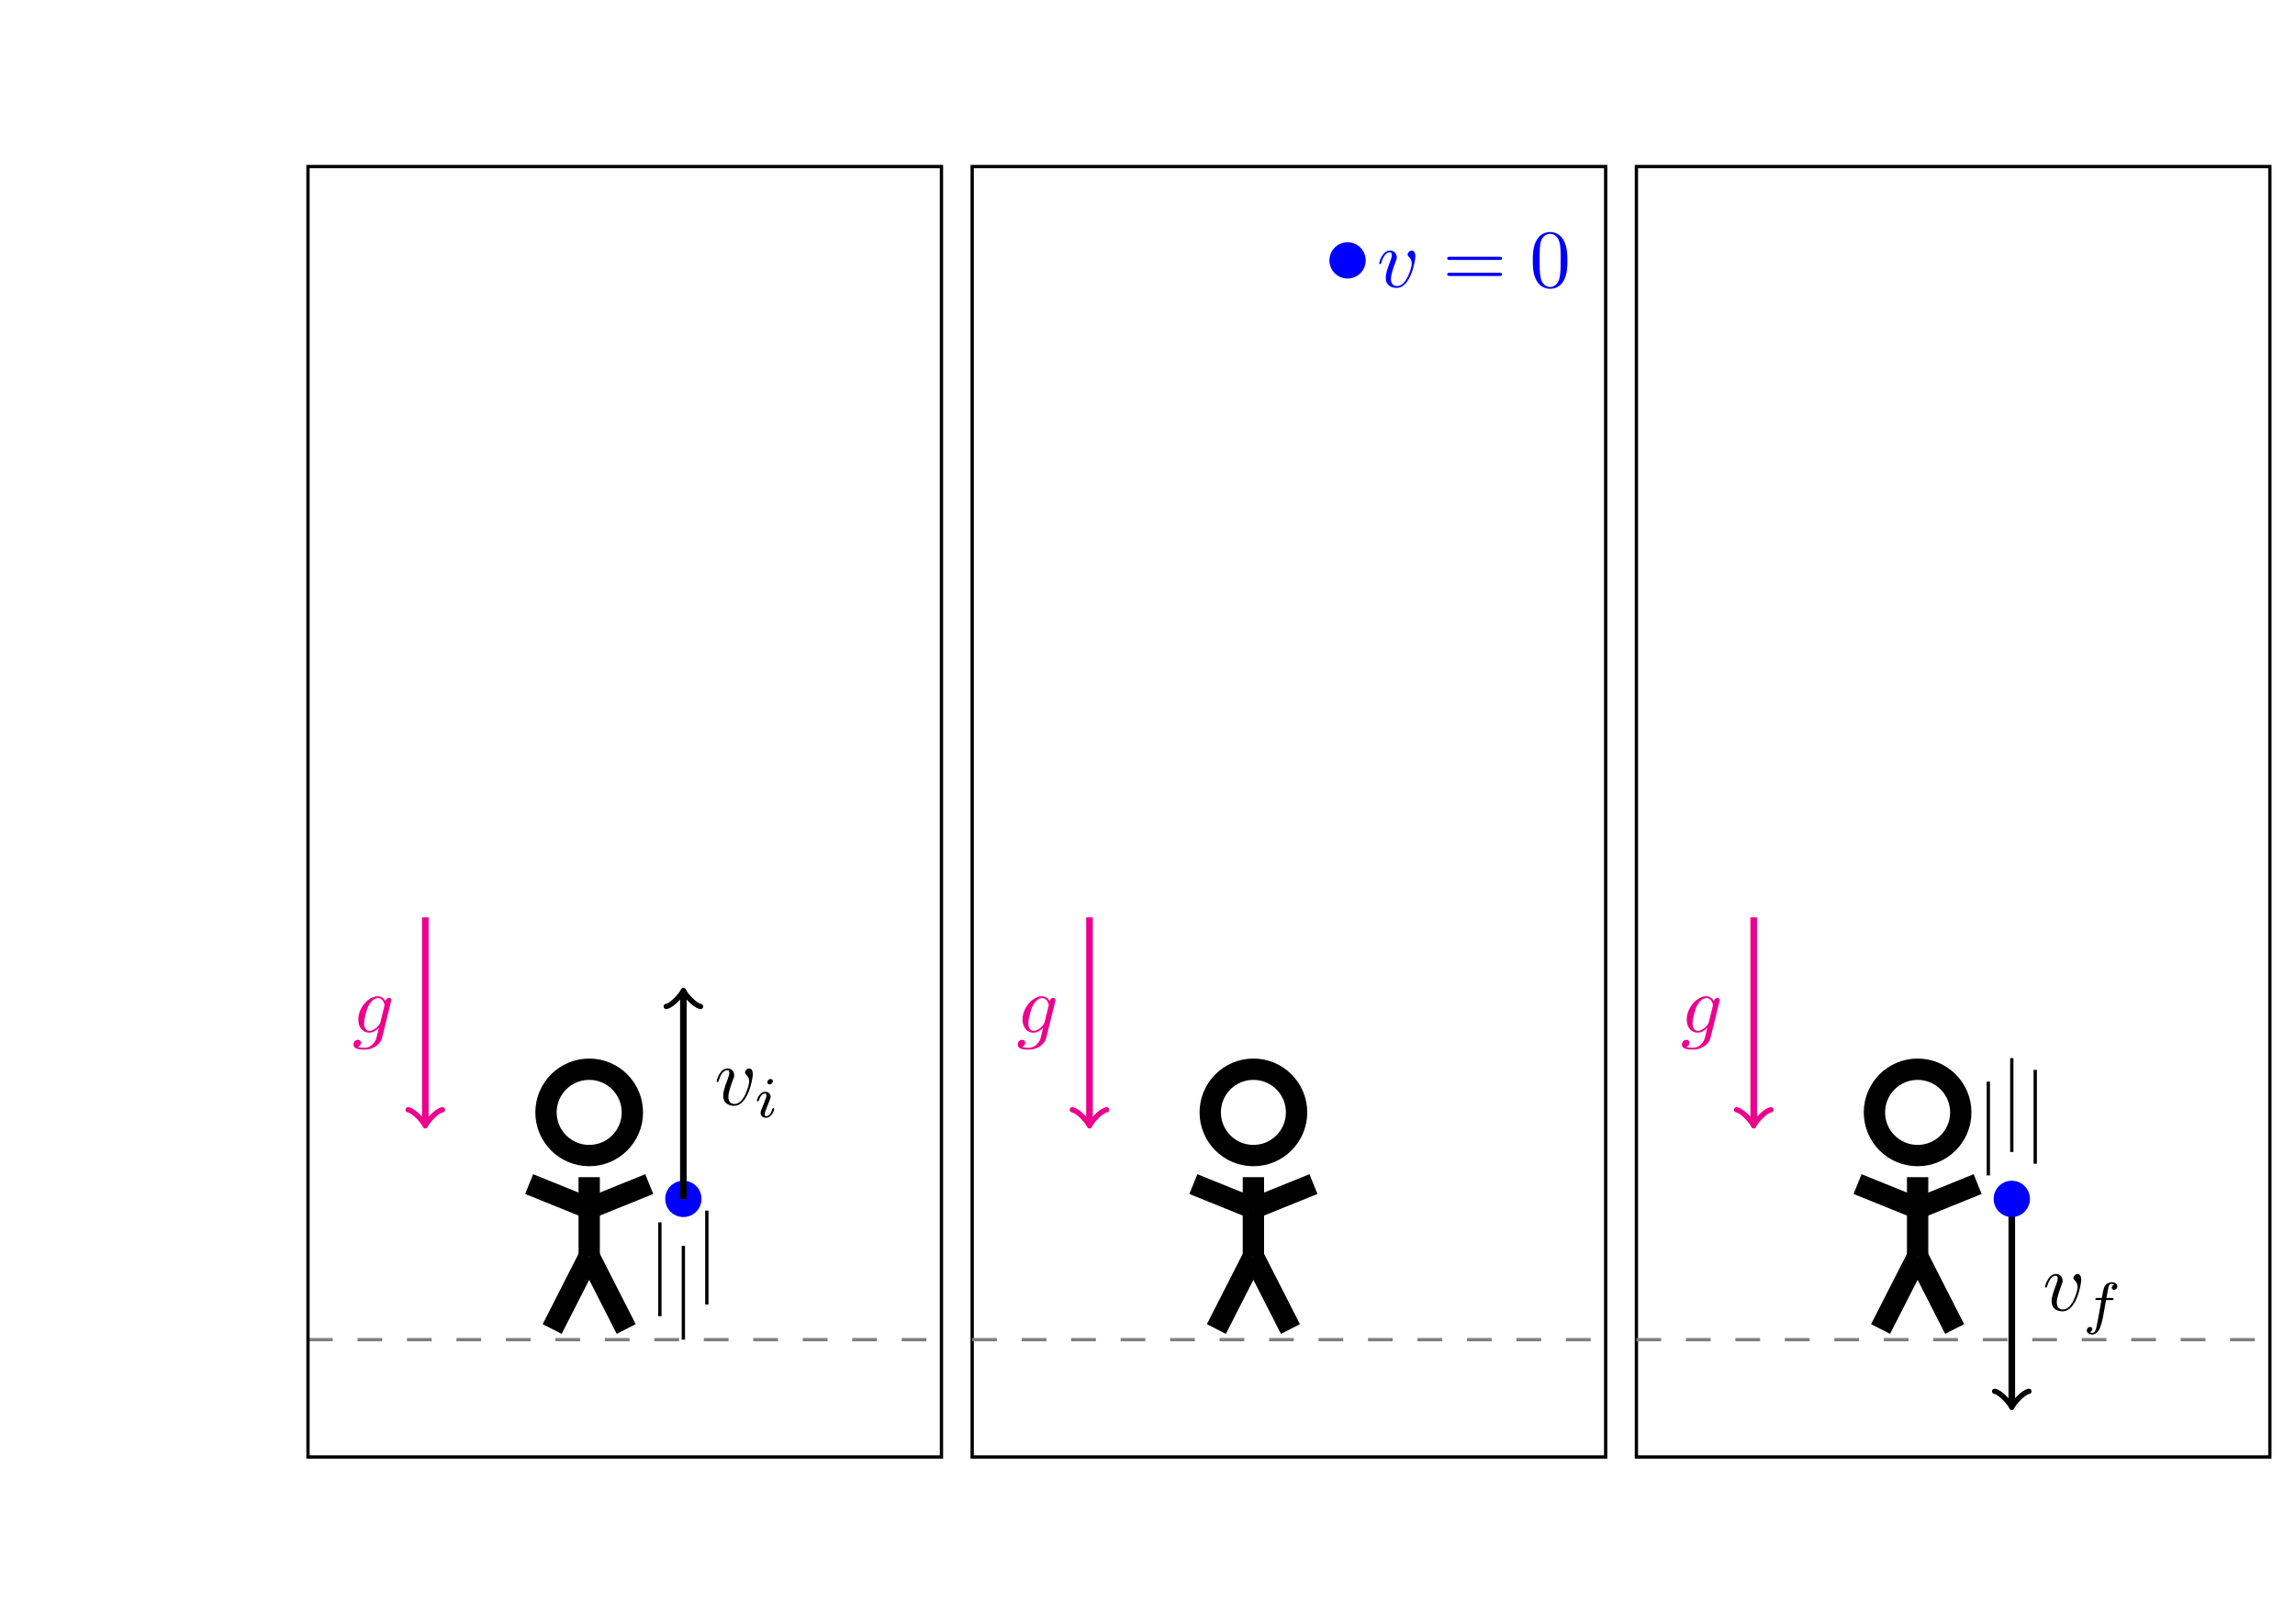 <?xml version="1.0" encoding="UTF-8"?>
<svg xmlns="http://www.w3.org/2000/svg" xmlns:xlink="http://www.w3.org/1999/xlink" width="277.287pt" height="196.154pt" viewBox="0 0 277.287 196.154" version="1.1">
<defs>
<g>
<symbol overflow="visible" id="glyph0-0">
<path style="stroke:none;" d=""/>
</symbol>
<symbol overflow="visible" id="glyph0-1">
<path style="stroke:none;" d="M 4.672 -3.703 C 4.672 -4.25 4.406 -4.406 4.234 -4.406 C 3.984 -4.406 3.734 -4.141 3.734 -3.922 C 3.734 -3.797 3.781 -3.734 3.891 -3.625 C 4.109 -3.422 4.234 -3.172 4.234 -2.812 C 4.234 -2.391 3.625 -0.109 2.469 -0.109 C 1.953 -0.109 1.719 -0.453 1.719 -0.984 C 1.719 -1.531 2 -2.266 2.297 -3.094 C 2.375 -3.266 2.422 -3.406 2.422 -3.594 C 2.422 -4.031 2.109 -4.406 1.609 -4.406 C 0.672 -4.406 0.297 -2.953 0.297 -2.875 C 0.297 -2.766 0.391 -2.766 0.406 -2.766 C 0.516 -2.766 0.516 -2.797 0.562 -2.953 C 0.859 -3.953 1.281 -4.188 1.578 -4.188 C 1.656 -4.188 1.828 -4.188 1.828 -3.875 C 1.828 -3.625 1.719 -3.344 1.656 -3.172 C 1.219 -2.016 1.094 -1.562 1.094 -1.125 C 1.094 -0.047 1.969 0.109 2.422 0.109 C 4.094 0.109 4.672 -3.188 4.672 -3.703 Z M 4.672 -3.703 "/>
</symbol>
<symbol overflow="visible" id="glyph0-2">
<path style="stroke:none;" d="M 4.688 -3.766 C 4.703 -3.812 4.719 -3.875 4.719 -3.938 C 4.719 -4.109 4.609 -4.203 4.438 -4.203 C 4.344 -4.203 4.062 -4.141 4.031 -3.781 C 3.844 -4.141 3.5 -4.406 3.094 -4.406 C 1.969 -4.406 0.734 -3.016 0.734 -1.578 C 0.734 -0.594 1.328 0 2.047 0 C 2.641 0 3.109 -0.469 3.203 -0.578 L 3.219 -0.562 C 3.016 0.312 2.891 0.734 2.891 0.75 C 2.844 0.844 2.516 1.828 1.453 1.828 C 1.266 1.828 0.938 1.812 0.656 1.719 C 0.953 1.641 1.062 1.375 1.062 1.203 C 1.062 1.047 0.953 0.859 0.688 0.859 C 0.469 0.859 0.156 1.031 0.156 1.438 C 0.156 1.844 0.516 2.047 1.469 2.047 C 2.719 2.047 3.438 1.266 3.594 0.672 Z M 3.406 -1.281 C 3.344 -1.016 3.109 -0.766 2.891 -0.578 C 2.688 -0.406 2.375 -0.219 2.078 -0.219 C 1.578 -0.219 1.438 -0.734 1.438 -1.141 C 1.438 -1.609 1.719 -2.797 2 -3.297 C 2.266 -3.781 2.688 -4.188 3.109 -4.188 C 3.766 -4.188 3.906 -3.375 3.906 -3.328 C 3.906 -3.281 3.891 -3.219 3.875 -3.188 Z M 3.406 -1.281 "/>
</symbol>
<symbol overflow="visible" id="glyph1-0">
<path style="stroke:none;" d=""/>
</symbol>
<symbol overflow="visible" id="glyph1-1">
<path style="stroke:none;" d="M 2.266 -4.359 C 2.266 -4.469 2.172 -4.625 1.984 -4.625 C 1.797 -4.625 1.594 -4.438 1.594 -4.234 C 1.594 -4.125 1.672 -3.969 1.875 -3.969 C 2.062 -3.969 2.266 -4.172 2.266 -4.359 Z M 0.844 -0.812 C 0.812 -0.719 0.781 -0.641 0.781 -0.516 C 0.781 -0.188 1.047 0.062 1.438 0.062 C 2.125 0.062 2.438 -0.891 2.438 -1 C 2.438 -1.094 2.344 -1.094 2.328 -1.094 C 2.234 -1.094 2.219 -1.047 2.188 -0.969 C 2.031 -0.406 1.734 -0.125 1.453 -0.125 C 1.312 -0.125 1.281 -0.219 1.281 -0.375 C 1.281 -0.531 1.328 -0.656 1.391 -0.812 C 1.469 -1 1.547 -1.188 1.609 -1.375 C 1.672 -1.547 1.938 -2.172 1.953 -2.266 C 1.984 -2.328 2 -2.406 2 -2.484 C 2 -2.812 1.719 -3.078 1.344 -3.078 C 0.641 -3.078 0.328 -2.125 0.328 -2 C 0.328 -1.922 0.422 -1.922 0.453 -1.922 C 0.547 -1.922 0.547 -1.953 0.578 -2.031 C 0.75 -2.625 1.062 -2.875 1.312 -2.875 C 1.422 -2.875 1.484 -2.828 1.484 -2.641 C 1.484 -2.469 1.453 -2.375 1.281 -1.938 Z M 0.844 -0.812 "/>
</symbol>
<symbol overflow="visible" id="glyph1-2">
<path style="stroke:none;" d="M 2.844 -2.75 L 3.516 -2.75 C 3.656 -2.75 3.75 -2.75 3.75 -2.906 C 3.75 -3 3.656 -3 3.531 -3 L 2.891 -3 C 3.047 -3.891 3.094 -4.203 3.156 -4.406 C 3.188 -4.562 3.344 -4.703 3.516 -4.703 C 3.516 -4.703 3.703 -4.703 3.844 -4.625 C 3.547 -4.531 3.531 -4.281 3.531 -4.25 C 3.531 -4.094 3.656 -3.984 3.812 -3.984 C 4 -3.984 4.203 -4.141 4.203 -4.406 C 4.203 -4.734 3.875 -4.906 3.516 -4.906 C 3.203 -4.906 2.859 -4.734 2.672 -4.391 C 2.531 -4.125 2.484 -3.812 2.328 -3 L 1.781 -3 C 1.641 -3 1.547 -3 1.547 -2.844 C 1.547 -2.75 1.641 -2.75 1.766 -2.75 L 2.281 -2.75 C 2.281 -2.703 1.844 -0.203 1.672 0.547 C 1.641 0.703 1.516 1.219 1.188 1.219 C 1.172 1.219 1.016 1.219 0.875 1.141 C 1.156 1.047 1.188 0.797 1.188 0.766 C 1.188 0.609 1.062 0.5 0.906 0.5 C 0.719 0.5 0.516 0.656 0.516 0.922 C 0.516 1.234 0.844 1.422 1.188 1.422 C 1.625 1.422 1.938 0.969 2.016 0.812 C 2.266 0.344 2.438 -0.516 2.453 -0.594 Z M 2.844 -2.75 "/>
</symbol>
<symbol overflow="visible" id="glyph2-0">
<path style="stroke:none;" d=""/>
</symbol>
<symbol overflow="visible" id="glyph2-1">
<path style="stroke:none;" d="M 6.844 -3.266 C 7 -3.266 7.188 -3.266 7.188 -3.453 C 7.188 -3.656 7 -3.656 6.859 -3.656 L 0.891 -3.656 C 0.75 -3.656 0.562 -3.656 0.562 -3.453 C 0.562 -3.266 0.75 -3.266 0.891 -3.266 Z M 6.859 -1.328 C 7 -1.328 7.188 -1.328 7.188 -1.531 C 7.188 -1.719 7 -1.719 6.844 -1.719 L 0.891 -1.719 C 0.75 -1.719 0.562 -1.719 0.562 -1.531 C 0.562 -1.328 0.75 -1.328 0.891 -1.328 Z M 6.859 -1.328 "/>
</symbol>
<symbol overflow="visible" id="glyph2-2">
<path style="stroke:none;" d="M 4.578 -3.188 C 4.578 -3.984 4.531 -4.781 4.188 -5.516 C 3.734 -6.484 2.906 -6.641 2.5 -6.641 C 1.891 -6.641 1.172 -6.375 0.75 -5.453 C 0.438 -4.766 0.391 -3.984 0.391 -3.188 C 0.391 -2.438 0.422 -1.547 0.844 -0.781 C 1.266 0.016 2 0.219 2.484 0.219 C 3.016 0.219 3.781 0.016 4.219 -0.938 C 4.531 -1.625 4.578 -2.406 4.578 -3.188 Z M 2.484 0 C 2.094 0 1.5 -0.25 1.328 -1.203 C 1.219 -1.797 1.219 -2.719 1.219 -3.312 C 1.219 -3.953 1.219 -4.609 1.297 -5.141 C 1.484 -6.328 2.234 -6.422 2.484 -6.422 C 2.812 -6.422 3.469 -6.234 3.656 -5.25 C 3.766 -4.688 3.766 -3.938 3.766 -3.312 C 3.766 -2.562 3.766 -1.891 3.656 -1.25 C 3.5 -0.297 2.938 0 2.484 0 Z M 2.484 0 "/>
</symbol>
</g>
<clipPath id="clip1">
  <path d="M 30 115 L 108 115 L 108 196.152 L 30 196.152 Z M 30 115 "/>
</clipPath>
<clipPath id="clip2">
  <path d="M 34 115 L 113 115 L 113 196.152 L 34 196.152 Z M 34 115 "/>
</clipPath>
<clipPath id="clip3">
  <path d="M 110 115 L 188 115 L 188 196.152 L 110 196.152 Z M 110 115 "/>
</clipPath>
<clipPath id="clip4">
  <path d="M 115 115 L 193 115 L 193 196.152 L 115 196.152 Z M 115 115 "/>
</clipPath>
<clipPath id="clip5">
  <path d="M 190 115 L 269 115 L 269 196.152 L 190 196.152 Z M 190 115 "/>
</clipPath>
<clipPath id="clip6">
  <path d="M 195 115 L 273 115 L 273 196.152 L 195 196.152 Z M 195 115 "/>
</clipPath>
</defs>
<g id="surface1">
<g clip-path="url(#clip1)" clip-rule="nonzero">
<path style="fill:none;stroke-width:2.576;stroke-linecap:butt;stroke-linejoin:miter;stroke:rgb(0%,0%,0%);stroke-opacity:1;stroke-miterlimit:10;" d="M 4.348 5.796 L -0.125 -2.985 " transform="matrix(1,0,0,-1,66.84,157.585)"/>
</g>
<g clip-path="url(#clip2)" clip-rule="nonzero">
<path style="fill:none;stroke-width:2.576;stroke-linecap:butt;stroke-linejoin:miter;stroke:rgb(0%,0%,0%);stroke-opacity:1;stroke-miterlimit:10;" d="M 4.348 5.796 L 8.82 -2.985 " transform="matrix(1,0,0,-1,66.84,157.585)"/>
</g>
<path style="fill:none;stroke-width:2.576;stroke-linecap:butt;stroke-linejoin:miter;stroke:rgb(0%,0%,0%);stroke-opacity:1;stroke-miterlimit:10;" d="M 4.348 5.796 L 4.348 11.593 " transform="matrix(1,0,0,-1,66.84,157.585)"/>
<path style="fill:none;stroke-width:2.576;stroke-linecap:butt;stroke-linejoin:miter;stroke:rgb(0%,0%,0%);stroke-opacity:1;stroke-miterlimit:10;" d="M 4.348 11.593 L 11.605 14.526 " transform="matrix(1,0,0,-1,66.84,157.585)"/>
<path style="fill:none;stroke-width:2.576;stroke-linecap:butt;stroke-linejoin:miter;stroke:rgb(0%,0%,0%);stroke-opacity:1;stroke-miterlimit:10;" d="M 4.348 11.593 L -2.906 14.526 " transform="matrix(1,0,0,-1,66.84,157.585)"/>
<path style="fill:none;stroke-width:2.576;stroke-linecap:butt;stroke-linejoin:miter;stroke:rgb(0%,0%,0%);stroke-opacity:1;stroke-miterlimit:10;" d="M 4.348 11.593 L 4.348 15.362 " transform="matrix(1,0,0,-1,66.84,157.585)"/>
<path style="fill:none;stroke-width:2.576;stroke-linecap:butt;stroke-linejoin:miter;stroke:rgb(0%,0%,0%);stroke-opacity:1;stroke-miterlimit:10;" d="M 9.566 23.187 C 9.566 26.069 7.23 28.405 4.348 28.405 C 1.465 28.405 -0.871 26.069 -0.871 23.187 C -0.871 20.308 1.465 17.972 4.348 17.972 C 7.23 17.972 9.566 20.308 9.566 23.187 Z M 9.566 23.187 " transform="matrix(1,0,0,-1,66.84,157.585)"/>
<path style="fill:none;stroke-width:0.399;stroke-linecap:butt;stroke-linejoin:miter;stroke:rgb(0%,0%,0%);stroke-opacity:1;stroke-miterlimit:10;" d="M 2.834 0.001 L 2.834 11.34 " transform="matrix(1,0,0,-1,79.732,161.856)"/>
<path style="fill:none;stroke-width:0.399;stroke-linecap:butt;stroke-linejoin:miter;stroke:rgb(0%,0%,0%);stroke-opacity:1;stroke-miterlimit:10;" d="M -0.002 2.836 L -0.002 14.172 " transform="matrix(1,0,0,-1,79.732,161.856)"/>
<path style="fill:none;stroke-width:0.399;stroke-linecap:butt;stroke-linejoin:miter;stroke:rgb(0%,0%,0%);stroke-opacity:1;stroke-miterlimit:10;" d="M 5.67 4.251 L 5.67 15.59 " transform="matrix(1,0,0,-1,79.732,161.856)"/>
<path style="fill-rule:nonzero;fill:rgb(0%,0%,100%);fill-opacity:1;stroke-width:0.399;stroke-linecap:butt;stroke-linejoin:miter;stroke:rgb(0%,0%,100%);stroke-opacity:1;stroke-miterlimit:10;" d="M 4.827 17.008 C 4.827 18.11 3.936 19.001 2.834 19.001 C 1.733 19.001 0.842 18.11 0.842 17.008 C 0.842 15.907 1.733 15.016 2.834 15.016 C 3.936 15.016 4.827 15.907 4.827 17.008 Z M 4.827 17.008 " transform="matrix(1,0,0,-1,79.732,161.856)"/>
<path style="fill:none;stroke-width:0.797;stroke-linecap:butt;stroke-linejoin:miter;stroke:rgb(0%,0%,0%);stroke-opacity:1;stroke-miterlimit:10;" d="M 2.834 17.008 L 2.834 41.813 " transform="matrix(1,0,0,-1,79.732,161.856)"/>
<path style="fill:none;stroke-width:0.638;stroke-linecap:round;stroke-linejoin:round;stroke:rgb(0%,0%,0%);stroke-opacity:1;stroke-miterlimit:10;" d="M -1.554 2.071 C -1.426 1.293 0 0.129 0.387 0 C 0 -0.128 -1.426 -1.296 -1.554 -2.074 " transform="matrix(0,-1,-1,0,82.567,120.043)"/>
<g style="fill:rgb(0%,0%,0%);fill-opacity:1;">
  <use xlink:href="#glyph0-1" x="86.286" y="133.49"/>
</g>
<g style="fill:rgb(0%,0%,0%);fill-opacity:1;">
  <use xlink:href="#glyph1-1" x="91.115" y="134.984"/>
</g>
<path style="fill:none;stroke-width:0.797;stroke-linecap:butt;stroke-linejoin:miter;stroke:rgb(92.549%,0%,54.9%);stroke-opacity:1;stroke-miterlimit:10;" d="M -28.345 51.024 L -28.345 26.219 " transform="matrix(1,0,0,-1,79.732,161.856)"/>
<path style="fill:none;stroke-width:0.638;stroke-linecap:round;stroke-linejoin:round;stroke:rgb(92.549%,0%,54.9%);stroke-opacity:1;stroke-miterlimit:10;" d="M -1.555 2.072 C -1.426 1.294 0 0.13 0.387 0.002 C 0 -0.131 -1.426 -1.295 -1.555 -2.073 " transform="matrix(0,1,1,0,51.385,135.637)"/>
<g style="fill:rgb(92.549%,0%,54.9%);fill-opacity:1;">
  <use xlink:href="#glyph0-2" x="42.557" y="124.765"/>
</g>
<path style="fill:none;stroke-width:0.399;stroke-linecap:butt;stroke-linejoin:miter;stroke:rgb(50%,50%,50%);stroke-opacity:1;stroke-dasharray:2.989,2.989;stroke-miterlimit:10;" d="M -42.521 0.001 L 34.018 0.001 " transform="matrix(1,0,0,-1,79.732,161.856)"/>
<path style="fill:none;stroke-width:0.399;stroke-linecap:butt;stroke-linejoin:miter;stroke:rgb(0%,0%,0%);stroke-opacity:1;stroke-miterlimit:10;" d="M -42.521 -14.175 L -42.521 141.735 L 34.018 141.735 L 34.018 -14.175 Z M -42.521 -14.175 " transform="matrix(1,0,0,-1,79.732,161.856)"/>
<g clip-path="url(#clip3)" clip-rule="nonzero">
<path style="fill:none;stroke-width:2.576;stroke-linecap:butt;stroke-linejoin:miter;stroke:rgb(0%,0%,0%);stroke-opacity:1;stroke-miterlimit:10;" d="M 4.346 5.796 L -0.127 -2.985 " transform="matrix(1,0,0,-1,147.092,157.585)"/>
</g>
<g clip-path="url(#clip4)" clip-rule="nonzero">
<path style="fill:none;stroke-width:2.576;stroke-linecap:butt;stroke-linejoin:miter;stroke:rgb(0%,0%,0%);stroke-opacity:1;stroke-miterlimit:10;" d="M 4.346 5.796 L 8.822 -2.985 " transform="matrix(1,0,0,-1,147.092,157.585)"/>
</g>
<path style="fill:none;stroke-width:2.576;stroke-linecap:butt;stroke-linejoin:miter;stroke:rgb(0%,0%,0%);stroke-opacity:1;stroke-miterlimit:10;" d="M 4.346 5.796 L 4.346 11.593 " transform="matrix(1,0,0,-1,147.092,157.585)"/>
<path style="fill:none;stroke-width:2.576;stroke-linecap:butt;stroke-linejoin:miter;stroke:rgb(0%,0%,0%);stroke-opacity:1;stroke-miterlimit:10;" d="M 4.346 11.593 L 11.603 14.526 " transform="matrix(1,0,0,-1,147.092,157.585)"/>
<path style="fill:none;stroke-width:2.576;stroke-linecap:butt;stroke-linejoin:miter;stroke:rgb(0%,0%,0%);stroke-opacity:1;stroke-miterlimit:10;" d="M 4.346 11.593 L -2.908 14.526 " transform="matrix(1,0,0,-1,147.092,157.585)"/>
<path style="fill:none;stroke-width:2.576;stroke-linecap:butt;stroke-linejoin:miter;stroke:rgb(0%,0%,0%);stroke-opacity:1;stroke-miterlimit:10;" d="M 4.346 11.593 L 4.346 15.362 " transform="matrix(1,0,0,-1,147.092,157.585)"/>
<path style="fill:none;stroke-width:2.576;stroke-linecap:butt;stroke-linejoin:miter;stroke:rgb(0%,0%,0%);stroke-opacity:1;stroke-miterlimit:10;" d="M 9.564 23.187 C 9.564 26.069 7.228 28.405 4.346 28.405 C 1.467 28.405 -0.869 26.069 -0.869 23.187 C -0.869 20.308 1.467 17.972 4.346 17.972 C 7.228 17.972 9.564 20.308 9.564 23.187 Z M 9.564 23.187 " transform="matrix(1,0,0,-1,147.092,157.585)"/>
<path style="fill-rule:nonzero;fill:rgb(0%,0%,100%);fill-opacity:1;stroke-width:0.399;stroke-linecap:butt;stroke-linejoin:miter;stroke:rgb(0%,0%,100%);stroke-opacity:1;stroke-miterlimit:10;" d="M 4.826 130.395 C 4.826 131.497 3.935 132.387 2.833 132.387 C 1.736 132.387 0.841 131.497 0.841 130.395 C 0.841 129.293 1.736 128.403 2.833 128.403 C 3.935 128.403 4.826 129.293 4.826 130.395 Z M 4.826 130.395 " transform="matrix(1,0,0,-1,159.983,161.856)"/>
<g style="fill:rgb(0%,0%,100%);fill-opacity:1;">
  <use xlink:href="#glyph0-1" x="166.338" y="34.673"/>
</g>
<g style="fill:rgb(0%,0%,100%);fill-opacity:1;">
  <use xlink:href="#glyph2-1" x="174.292" y="34.673"/>
</g>
<g style="fill:rgb(0%,0%,100%);fill-opacity:1;">
  <use xlink:href="#glyph2-2" x="184.801" y="34.673"/>
</g>
<path style="fill:none;stroke-width:0.797;stroke-linecap:butt;stroke-linejoin:miter;stroke:rgb(92.549%,0%,54.9%);stroke-opacity:1;stroke-miterlimit:10;" d="M -28.346 51.024 L -28.346 26.219 " transform="matrix(1,0,0,-1,159.983,161.856)"/>
<path style="fill:none;stroke-width:0.638;stroke-linecap:round;stroke-linejoin:round;stroke:rgb(92.549%,0%,54.9%);stroke-opacity:1;stroke-miterlimit:10;" d="M -1.555 2.071 C -1.426 1.293 0 0.129 0.387 0.001 C 0 -0.128 -1.426 -1.296 -1.555 -2.074 " transform="matrix(0,1,1,0,131.636,135.637)"/>
<g style="fill:rgb(92.549%,0%,54.9%);fill-opacity:1;">
  <use xlink:href="#glyph0-2" x="122.808" y="124.765"/>
</g>
<path style="fill:none;stroke-width:0.399;stroke-linecap:butt;stroke-linejoin:miter;stroke:rgb(0%,0%,0%);stroke-opacity:1;stroke-miterlimit:10;" d="M -42.522 -14.175 L -42.522 141.735 L 34.017 141.735 L 34.017 -14.175 Z M -42.522 -14.175 " transform="matrix(1,0,0,-1,159.983,161.856)"/>
<path style="fill:none;stroke-width:0.399;stroke-linecap:butt;stroke-linejoin:miter;stroke:rgb(50%,50%,50%);stroke-opacity:1;stroke-dasharray:2.989,2.989;stroke-miterlimit:10;" d="M -42.522 0.001 L 34.017 0.001 " transform="matrix(1,0,0,-1,159.983,161.856)"/>
<g clip-path="url(#clip5)" clip-rule="nonzero">
<path style="fill:none;stroke-width:2.576;stroke-linecap:butt;stroke-linejoin:miter;stroke:rgb(0%,0%,0%);stroke-opacity:1;stroke-miterlimit:10;" d="M 4.348 5.796 L -0.128 -2.985 " transform="matrix(1,0,0,-1,227.343,157.585)"/>
</g>
<g clip-path="url(#clip6)" clip-rule="nonzero">
<path style="fill:none;stroke-width:2.576;stroke-linecap:butt;stroke-linejoin:miter;stroke:rgb(0%,0%,0%);stroke-opacity:1;stroke-miterlimit:10;" d="M 4.348 5.796 L 8.821 -2.985 " transform="matrix(1,0,0,-1,227.343,157.585)"/>
</g>
<path style="fill:none;stroke-width:2.576;stroke-linecap:butt;stroke-linejoin:miter;stroke:rgb(0%,0%,0%);stroke-opacity:1;stroke-miterlimit:10;" d="M 4.348 5.796 L 4.348 11.593 " transform="matrix(1,0,0,-1,227.343,157.585)"/>
<path style="fill:none;stroke-width:2.576;stroke-linecap:butt;stroke-linejoin:miter;stroke:rgb(0%,0%,0%);stroke-opacity:1;stroke-miterlimit:10;" d="M 4.348 11.593 L 11.602 14.526 " transform="matrix(1,0,0,-1,227.343,157.585)"/>
<path style="fill:none;stroke-width:2.576;stroke-linecap:butt;stroke-linejoin:miter;stroke:rgb(0%,0%,0%);stroke-opacity:1;stroke-miterlimit:10;" d="M 4.348 11.593 L -2.909 14.526 " transform="matrix(1,0,0,-1,227.343,157.585)"/>
<path style="fill:none;stroke-width:2.576;stroke-linecap:butt;stroke-linejoin:miter;stroke:rgb(0%,0%,0%);stroke-opacity:1;stroke-miterlimit:10;" d="M 4.348 11.593 L 4.348 15.362 " transform="matrix(1,0,0,-1,227.343,157.585)"/>
<path style="fill:none;stroke-width:2.576;stroke-linecap:butt;stroke-linejoin:miter;stroke:rgb(0%,0%,0%);stroke-opacity:1;stroke-miterlimit:10;" d="M 9.563 23.187 C 9.563 26.069 7.227 28.405 4.348 28.405 C 1.466 28.405 -0.87 26.069 -0.87 23.187 C -0.87 20.308 1.466 17.972 4.348 17.972 C 7.227 17.972 9.563 20.308 9.563 23.187 Z M 9.563 23.187 " transform="matrix(1,0,0,-1,227.343,157.585)"/>
<path style="fill:none;stroke-width:0.797;stroke-linecap:butt;stroke-linejoin:miter;stroke:rgb(0%,0%,0%);stroke-opacity:1;stroke-miterlimit:10;" d="M 2.836 17.008 L 2.836 -7.796 " transform="matrix(1,0,0,-1,240.234,161.856)"/>
<path style="fill:none;stroke-width:0.638;stroke-linecap:round;stroke-linejoin:round;stroke:rgb(0%,0%,0%);stroke-opacity:1;stroke-miterlimit:10;" d="M -1.555 2.072 C -1.426 1.294 -0 0.13 0.39 0.001 C -0 -0.131 -1.426 -1.295 -1.555 -2.073 " transform="matrix(0,1,1,0,243.069,169.653)"/>
<g style="fill:rgb(0%,0%,0%);fill-opacity:1;">
  <use xlink:href="#glyph0-1" x="246.788" y="158.324"/>
</g>
<g style="fill:rgb(0%,0%,0%);fill-opacity:1;">
  <use xlink:href="#glyph1-2" x="251.617" y="159.818"/>
</g>
<path style="fill:none;stroke-width:0.797;stroke-linecap:butt;stroke-linejoin:miter;stroke:rgb(92.549%,0%,54.9%);stroke-opacity:1;stroke-miterlimit:10;" d="M -28.347 51.024 L -28.347 26.219 " transform="matrix(1,0,0,-1,240.234,161.856)"/>
<path style="fill:none;stroke-width:0.638;stroke-linecap:round;stroke-linejoin:round;stroke:rgb(92.549%,0%,54.9%);stroke-opacity:1;stroke-miterlimit:10;" d="M -1.555 2.074 C -1.426 1.296 0 0.128 0.387 -0 C 0 -0.129 -1.426 -1.293 -1.555 -2.071 " transform="matrix(0,1,1,0,211.887,135.637)"/>
<g style="fill:rgb(92.549%,0%,54.9%);fill-opacity:1;">
  <use xlink:href="#glyph0-2" x="203.06" y="124.765"/>
</g>
<path style="fill-rule:nonzero;fill:rgb(0%,0%,100%);fill-opacity:1;stroke-width:0.399;stroke-linecap:butt;stroke-linejoin:miter;stroke:rgb(0%,0%,100%);stroke-opacity:1;stroke-miterlimit:10;" d="M 4.829 17.008 C 4.829 18.11 3.934 19.001 2.836 19.001 C 1.735 19.001 0.844 18.11 0.844 17.008 C 0.844 15.907 1.735 15.016 2.836 15.016 C 3.934 15.016 4.829 15.907 4.829 17.008 Z M 4.829 17.008 " transform="matrix(1,0,0,-1,240.234,161.856)"/>
<path style="fill:none;stroke-width:0.399;stroke-linecap:butt;stroke-linejoin:miter;stroke:rgb(0%,0%,0%);stroke-opacity:1;stroke-miterlimit:10;" d="M 2.836 22.676 L 2.836 34.016 " transform="matrix(1,0,0,-1,240.234,161.856)"/>
<path style="fill:none;stroke-width:0.399;stroke-linecap:butt;stroke-linejoin:miter;stroke:rgb(0%,0%,0%);stroke-opacity:1;stroke-miterlimit:10;" d="M 0 19.844 L 0 31.18 " transform="matrix(1,0,0,-1,240.234,161.856)"/>
<path style="fill:none;stroke-width:0.399;stroke-linecap:butt;stroke-linejoin:miter;stroke:rgb(0%,0%,0%);stroke-opacity:1;stroke-miterlimit:10;" d="M 5.668 21.258 L 5.668 32.598 " transform="matrix(1,0,0,-1,240.234,161.856)"/>
<path style="fill:none;stroke-width:0.399;stroke-linecap:butt;stroke-linejoin:miter;stroke:rgb(0%,0%,0%);stroke-opacity:1;stroke-miterlimit:10;" d="M -42.519 -14.175 L -42.519 141.735 L 34.016 141.735 L 34.016 -14.175 Z M -42.519 -14.175 " transform="matrix(1,0,0,-1,240.234,161.856)"/>
<path style="fill:none;stroke-width:0.399;stroke-linecap:butt;stroke-linejoin:miter;stroke:rgb(50%,50%,50%);stroke-opacity:1;stroke-dasharray:2.989,2.989;stroke-miterlimit:10;" d="M -42.519 0.001 L 34.016 0.001 " transform="matrix(1,0,0,-1,240.234,161.856)"/>
</g>
</svg>
